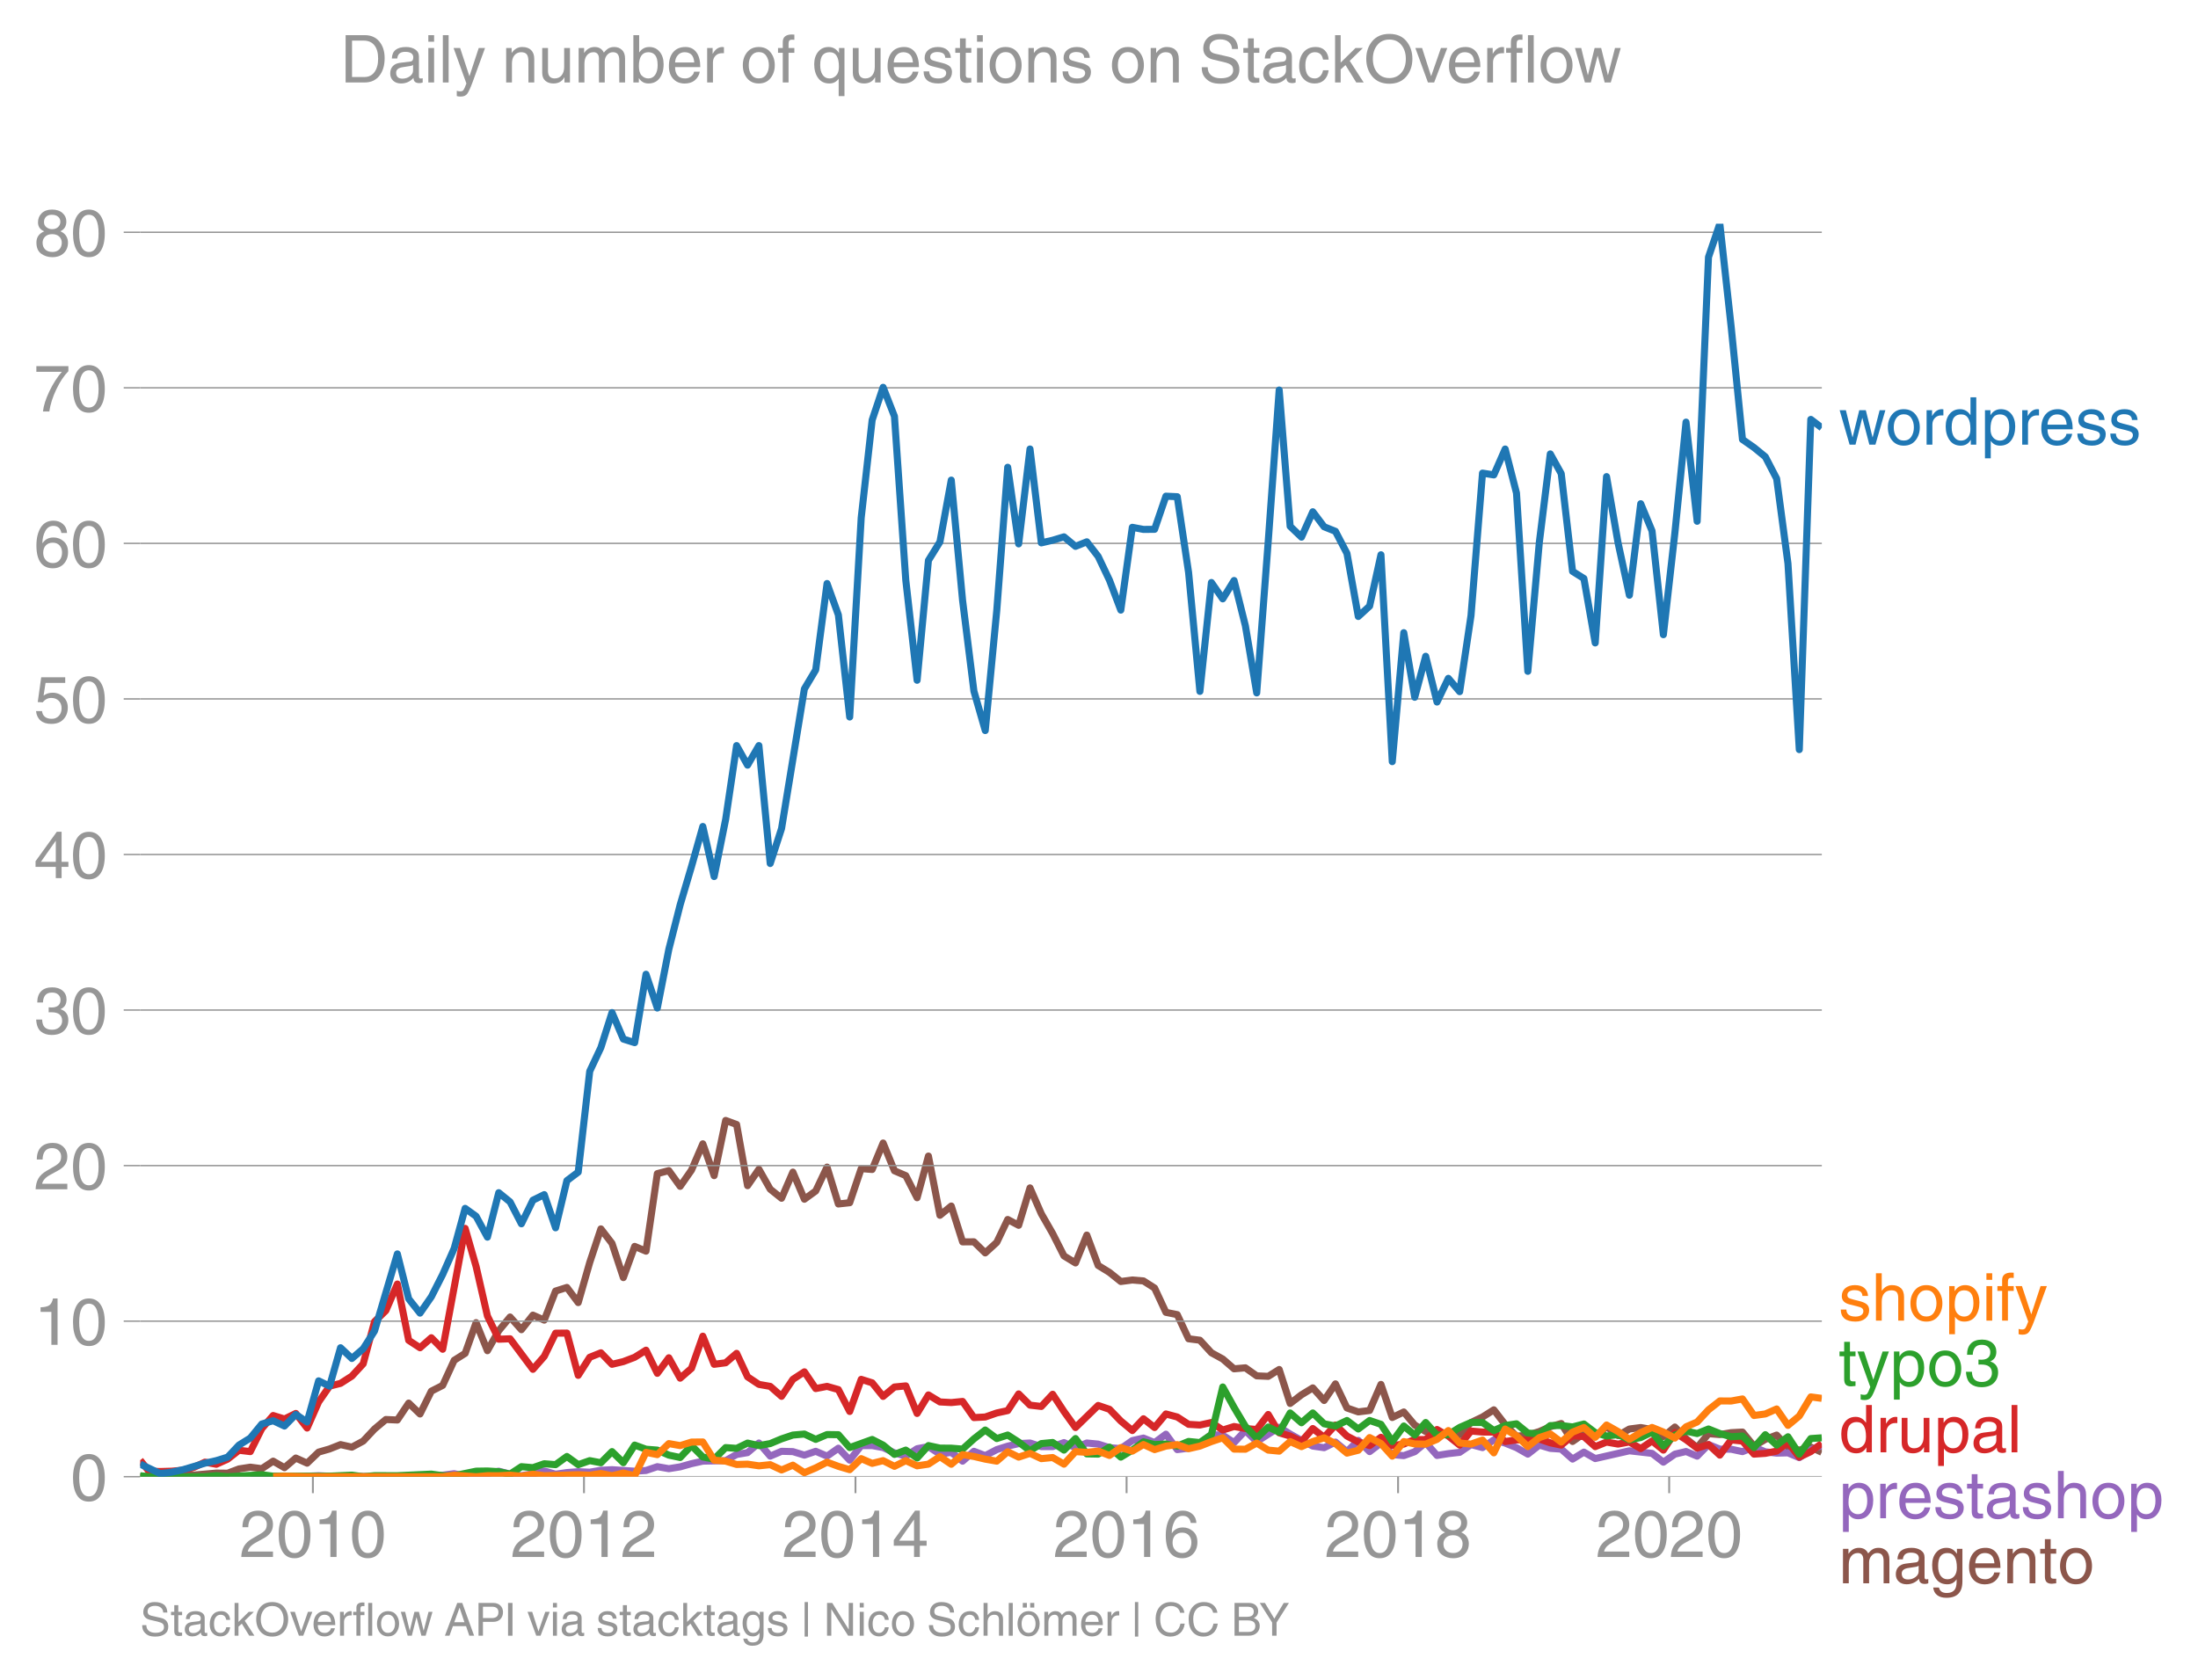 <svg height="475.651" viewBox="0 0 466.778 356.738" width="622.371" xmlns="http://www.w3.org/2000/svg" xmlns:xlink="http://www.w3.org/1999/xlink"><defs><style>*{stroke-linecap:butt;stroke-linejoin:round}</style></defs><g id="figure_1"><path d="M0 356.738h466.778V0H0z" fill="none" id="patch_1"/><g id="axes_1"><path d="M29.77 313.628h357.12V47.516H29.77z" fill="none" id="patch_2"/><path clip-path="url(#peccb201e14)" d="M29.77 313.628l1.856-.106 2.404-.004 4.85-.53 2.327.286 4.732-.417 2.405.025 2.406-.906 2.405-.373 2.445.32 2.406-1.599 2.407 1.386 2.404-2.046 2.405 1.087 2.445-2.345 2.327-.677 2.325-.921 2.407.543 2.406-1.29 2.405-2.564 2.406-2.018 2.445.107 2.405-3.596 2.407 2.317 2.404-4.85 2.406-1.225 2.445-5.329 2.326-1.469 2.325-6.524 2.407 5.958 2.406-4.252 2.405-2.906 2.406 2.692 2.445-3.09 2.405 1.058 2.408-6.174 2.403-.763 2.406 3.215 2.445-8.526 2.366-7.126 2.364 3.076 2.408 7.268 2.405-6.629 2.406 1.013 2.405-16.466 2.445-.64 2.406 3.34 2.407-3.446 2.404-5.584 2.405 6.757 2.445-11.723 2.327.86 2.325 12.994 2.407-3.492 2.405 4.238 2.406 1.93 2.405-5.553 2.445 5.755 2.406-1.745 2.407-5.076 2.404 7.83 2.405-.263 2.445-7.247 2.327.186 2.325-5.622 2.407 5.897 2.406 1.03 2.405 4.697 2.406-8.853 2.445 12.576 2.405-1.961 2.407 7.61 2.404-.011 2.406 2.355 2.445-2.238 2.326-4.86 2.325 1.236 2.407-7.946 2.406 5.495 2.405 4.196 2.406 4.756 2.445 1.492 2.405-5.918 2.408 6.451 2.403 1.478 2.406 1.932 2.445-.32 2.366.196 2.364 1.51 2.408 5.162 2.405.486 2.406 5.13 2.405.305 2.445 2.665 2.406 1.325 2.407 2.085 2.404-.213 2.405 1.705 2.445.107 2.327-1.458 2.325 7.213 2.407-1.84 2.405-1.464 2.406 2.675 2.405-3.528 2.445 5.116 2.406.835 2.407-.302 2.404-5.535 2.405 7.027 2.445-1.173 2.327 2.775 2.325 1.382 2.407.561 4.811.11 2.406-2.59 2.445-1.172 2.405-1.524 2.407 3.123 2.404 2.493 2.406-.255 2.445-.746 2.326-1.028 2.325-.677 2.407 3.808 2.406-1.677 2.405.686 2.406-2.178 2.445 1.918 2.405-1.392 2.408-.313 2.403.423 2.406 1.495 2.445-2.024 2.366 2.462 2.364 1.907 2.408-2.96 2.405.19 2.406-.41 2.405-.124 2.445 2.984 2.405-1.428 2.408-.916 2.404 2.568 2.405.629 2.445-.64 2.327 1.097h0" fill="none" stroke="#8c564b" stroke-linecap="square" stroke-width="1.5" id="line2d_1"/><g id="matplotlib.axis_1"><g id="xtick_1"><g id="line2d_2"><defs><path d="M0 0v3.5" id="meb0d2a5a56" stroke="#969696" stroke-width=".4"/></defs><use x="66.445" xlink:href="#meb0d2a5a56" y="313.628" fill="#969696" stroke="#969696" stroke-width=".4"/></g><g transform="matrix(.14 0 0 -.14 50.874 330.678)" fill="#969696" id="text_1"><defs><path d="M4.39 45.125q0 12.39 6.391 18.781 6.406 6.407 17.938 6.407 9.656 0 15.812-5.86 6.157-5.86 6.157-15.14 0-7.22-3.547-12.188-3.532-4.953-10.422-8.703l-12.11-6.64Q13.922 15.921 12.5 8.296h38.188V0H2.593q.39 9.906 4.297 16.5 3.906 6.594 12.203 11.375l12.593 7.328q5.032 2.89 7.329 5.984 2.297 3.094 2.297 8.516 0 5.375-3.766 9.031-3.75 3.672-10.156 3.672-7.078 0-10.594-4.672-3.516-4.656-3.61-12.609z" id="HelveticaWorld-Regular-50"/><path d="M42.484 34.188q0 14.109-3.734 21.156-3.734 7.062-10.969 7.062-7.078 0-10.89-7.062-3.797-7.047-3.797-21.157 0-13.671 3.75-20.937Q20.609 6 27.78 6q7.235 0 10.969 7 3.734 7.016 3.734 21.188zm9.422 0q0-17.297-6.25-26.704-6.25-9.39-17.875-9.39-12.062 0-18.062 9.734-6 9.75-6 26.36 0 17.03 6.14 26.578 6.157 9.547 17.922 9.547 11.625 0 17.875-9.5t6.25-26.626z" id="HelveticaWorld-Regular-48"/><path d="M35.89 0h-9.374v49.906H10.109v6.985q8.594.28 12.782 2.75Q27.094 62.109 29 70.313h6.89z" id="HelveticaWorld-Regular-49"/></defs><use xlink:href="#HelveticaWorld-Regular-50"/><use x="55.615" xlink:href="#HelveticaWorld-Regular-48"/><use x="111.23" xlink:href="#HelveticaWorld-Regular-49"/><use x="166.846" xlink:href="#HelveticaWorld-Regular-48"/></g></g><g id="xtick_2"><use x="124.019" xlink:href="#meb0d2a5a56" y="313.628" fill="#969696" stroke="#969696" stroke-width=".4" id="line2d_3"/><g transform="matrix(.14 0 0 -.14 108.449 330.678)" fill="#969696" id="text_2"><use xlink:href="#HelveticaWorld-Regular-50"/><use x="55.615" xlink:href="#HelveticaWorld-Regular-48"/><use x="111.23" xlink:href="#HelveticaWorld-Regular-49"/><use x="166.846" xlink:href="#HelveticaWorld-Regular-50"/></g></g><g id="xtick_3"><use x="181.673" xlink:href="#meb0d2a5a56" y="313.628" fill="#969696" stroke="#969696" stroke-width=".4" id="line2d_4"/><g transform="matrix(.14 0 0 -.14 166.102 330.678)" fill="#969696" id="text_3"><defs><path d="M10.594 24.703h22.61v31.89h-.188zM42 17.093V0h-8.797v17.094H2.484v8.593L34.72 70.314H42v-45.61h10.297v-7.61z" id="HelveticaWorld-Regular-52"/></defs><use xlink:href="#HelveticaWorld-Regular-50"/><use x="55.615" xlink:href="#HelveticaWorld-Regular-48"/><use x="111.23" xlink:href="#HelveticaWorld-Regular-49"/><use x="166.846" xlink:href="#HelveticaWorld-Regular-52"/></g></g><g id="xtick_4"><use x="239.247" xlink:href="#meb0d2a5a56" y="313.628" fill="#969696" stroke="#969696" stroke-width=".4" id="line2d_5"/><g transform="matrix(.14 0 0 -.14 223.677 330.678)" fill="#969696" id="text_4"><defs><path d="M14.11 21.578q0-6.875 4.093-11.234Q22.313 6 28.906 6q6.297 0 10.032 4.438 3.734 4.453 3.734 11.687 0 6.297-3.688 10.547-3.687 4.25-10.468 4.25-6.594 0-10.5-4.156-3.907-4.157-3.907-11.188zM41.702 51.61q-.984 5.375-3.984 8.078-3 2.72-8.125 2.72-8.11 0-12.36-7.923-4.25-7.906-4.343-18.109l.203-.188q5.61 8.641 16.687 8.641 8.844 0 15.438-5.86 6.593-5.859 6.593-16.452 0-10.5-6.25-17.47-6.25-6.952-16.843-6.952-12.219 0-18.563 8.687-6.344 8.703-6.344 25.938 0 16.593 6.485 27.093 6.5 10.5 19.484 10.5 8.407 0 14.219-5.015 5.813-5 6.297-13.688z" id="HelveticaWorld-Regular-54"/></defs><use xlink:href="#HelveticaWorld-Regular-50"/><use x="55.615" xlink:href="#HelveticaWorld-Regular-48"/><use x="111.23" xlink:href="#HelveticaWorld-Regular-49"/><use x="166.846" xlink:href="#HelveticaWorld-Regular-54"/></g></g><g id="xtick_5"><use x="296.901" xlink:href="#meb0d2a5a56" y="313.628" fill="#969696" stroke="#969696" stroke-width=".4" id="line2d_6"/><g transform="matrix(.14 0 0 -.14 281.33 330.678)" fill="#969696" id="text_5"><defs><path d="M27.594 40.578q5.422 0 8.953 3.094 3.547 3.11 3.547 8.234 0 4.594-3.407 7.547-3.39 2.953-9.687 2.953-5.61 0-8.672-3.11-3.047-3.093-3.047-7.874 0-5.125 3.813-7.984 3.812-2.86 8.5-2.86zm.093-7.562q-6.78 0-10.64-3.766-3.86-3.766-3.86-9.234 0-6.297 3.907-10.157Q21 6 28.219 6q6.406 0 10.234 3.86 3.828 3.859 3.828 10.265 0 5.469-3.828 9.172-3.828 3.719-10.766 3.719zM49.22 52.203q0-10.594-9.032-14.797 6.204-2.781 8.86-7.36 2.656-4.562 2.656-9.733 0-10.016-6.453-16.125-6.438-6.094-17.375-6.094-9.563 0-16.813 5.25-7.25 5.25-7.25 17.062 0 11.922 11.907 16.907-9.516 3.796-9.516 13.671 0 8.297 5.64 13.813 5.641 5.516 15.641 5.516 10.016 0 15.875-5.204 5.86-5.203 5.86-12.906z" id="HelveticaWorld-Regular-56"/></defs><use xlink:href="#HelveticaWorld-Regular-50"/><use x="55.615" xlink:href="#HelveticaWorld-Regular-48"/><use x="111.23" xlink:href="#HelveticaWorld-Regular-49"/><use x="166.846" xlink:href="#HelveticaWorld-Regular-56"/></g></g><g id="xtick_6"><use x="354.475" xlink:href="#meb0d2a5a56" y="313.628" fill="#969696" stroke="#969696" stroke-width=".4" id="line2d_7"/><g transform="matrix(.14 0 0 -.14 338.905 330.678)" fill="#969696" id="text_6"><use xlink:href="#HelveticaWorld-Regular-50"/><use x="55.615" xlink:href="#HelveticaWorld-Regular-48"/><use x="111.23" xlink:href="#HelveticaWorld-Regular-50"/><use x="166.846" xlink:href="#HelveticaWorld-Regular-48"/></g></g></g><g id="matplotlib.axis_2"><g id="ytick_1"><path clip-path="url(#peccb201e14)" d="M29.77 313.628h357.12" fill="none" stroke="#969696" stroke-linecap="square" stroke-width=".3" id="line2d_8"/><g id="line2d_9"><defs><path d="M0 0h-3.5" id="m0710320172" stroke="#969696" stroke-width=".3"/></defs><use x="29.771" xlink:href="#m0710320172" y="313.628" fill="#969696" stroke="#969696" stroke-width=".3"/></g><use xlink:href="#HelveticaWorld-Regular-48" transform="matrix(.14 0 0 -.14 14.985 318.653)" fill="#969696" id="text_7"/></g><g id="ytick_2"><path clip-path="url(#peccb201e14)" d="M29.77 280.59h357.12" fill="none" stroke="#969696" stroke-linecap="square" stroke-width=".3" id="line2d_10"/><use x="29.771" xlink:href="#m0710320172" y="280.591" fill="#969696" stroke="#969696" stroke-width=".3" id="line2d_11"/><g transform="matrix(.14 0 0 -.14 7.2 285.615)" fill="#969696" id="text_8"><use xlink:href="#HelveticaWorld-Regular-49"/><use x="55.615" xlink:href="#HelveticaWorld-Regular-48"/></g></g><g id="ytick_3"><path clip-path="url(#peccb201e14)" d="M29.77 247.553h357.12" fill="none" stroke="#969696" stroke-linecap="square" stroke-width=".3" id="line2d_12"/><use x="29.771" xlink:href="#m0710320172" y="247.553" fill="#969696" stroke="#969696" stroke-width=".3" id="line2d_13"/><g transform="matrix(.14 0 0 -.14 7.2 252.578)" fill="#969696" id="text_9"><use xlink:href="#HelveticaWorld-Regular-50"/><use x="55.615" xlink:href="#HelveticaWorld-Regular-48"/></g></g><g id="ytick_4"><path clip-path="url(#peccb201e14)" d="M29.77 214.516h357.12" fill="none" stroke="#969696" stroke-linecap="square" stroke-width=".3" id="line2d_14"/><use x="29.771" xlink:href="#m0710320172" y="214.516" fill="#969696" stroke="#969696" stroke-width=".3" id="line2d_15"/><g transform="matrix(.14 0 0 -.14 7.2 219.54)" fill="#969696" id="text_10"><defs><path d="M22.406 39.984q2.203-.187 4.594-.187 6.203 0 9.781 2.86 3.594 2.859 3.594 8.656 0 4.687-3.344 7.89-3.343 3.203-9.64 3.203-6.985 0-10.235-4.11-3.234-4.093-3.437-10.983h-8.64q0 10.984 5.765 16.984 5.765 6.016 16.937 6.016 9.922 0 15.828-5.11 5.907-5.094 5.907-13.39 0-10.704-9.032-14.5v-.204q11.72-4 11.72-16.406 0-9.906-6.595-16.265-6.593-6.344-18.703-6.344-9.906 0-16.312 5.203Q4.204 8.5 3.422 21.484H12.5q.203-8.109 4-11.797Q20.313 6 27.484 6q6.938 0 11.141 3.86 4.203 3.859 4.203 9.718 0 6.406-4.016 9.672-4 3.266-12.39 3.266-2 0-4.016-.094z" id="HelveticaWorld-Regular-51"/></defs><use xlink:href="#HelveticaWorld-Regular-51"/><use x="55.615" xlink:href="#HelveticaWorld-Regular-48"/></g></g><g id="ytick_5"><path clip-path="url(#peccb201e14)" d="M29.77 181.478h357.12" fill="none" stroke="#969696" stroke-linecap="square" stroke-width=".3" id="line2d_16"/><use x="29.771" xlink:href="#m0710320172" y="181.478" fill="#969696" stroke="#969696" stroke-width=".3" id="line2d_17"/><g transform="matrix(.14 0 0 -.14 7.2 186.503)" fill="#969696" id="text_11"><use xlink:href="#HelveticaWorld-Regular-52"/><use x="55.615" xlink:href="#HelveticaWorld-Regular-48"/></g></g><g id="ytick_6"><path clip-path="url(#peccb201e14)" d="M29.77 148.44h357.12" fill="none" stroke="#969696" stroke-linecap="square" stroke-width=".3" id="line2d_18"/><use x="29.771" xlink:href="#m0710320172" y="148.441" fill="#969696" stroke="#969696" stroke-width=".3" id="line2d_19"/><g transform="matrix(.14 0 0 -.14 7.2 153.465)" fill="#969696" id="text_12"><defs><path d="M14.703 40.922q5.813 4.39 13.625 4.39 9.469 0 16.281-6.296 6.813-6.297 6.813-16.22 0-10.78-6.578-17.796-6.563-7-18.422-7-10.313 0-16.266 5.047Q4.203 8.109 3.22 17.39h9.094q.671-5.672 4.437-8.672 3.766-3 10.453-3 6.485 0 10.64 4.484Q42 14.703 42 21.688q0 7.125-4.36 11.421-4.343 4.297-11.218 4.297-7.813 0-13.047-6.687l-7.563.39 5.266 37.594h36.438v-8.5H17.672z" id="HelveticaWorld-Regular-53"/></defs><use xlink:href="#HelveticaWorld-Regular-53"/><use x="55.615" xlink:href="#HelveticaWorld-Regular-48"/></g></g><g id="ytick_7"><path clip-path="url(#peccb201e14)" d="M29.77 115.403h357.12" fill="none" stroke="#969696" stroke-linecap="square" stroke-width=".3" id="line2d_20"/><use x="29.771" xlink:href="#m0710320172" y="115.403" fill="#969696" stroke="#969696" stroke-width=".3" id="line2d_21"/><g transform="matrix(.14 0 0 -.14 7.2 120.428)" fill="#969696" id="text_13"><use xlink:href="#HelveticaWorld-Regular-54"/><use x="55.615" xlink:href="#HelveticaWorld-Regular-48"/></g></g><g id="ytick_8"><path clip-path="url(#peccb201e14)" d="M29.77 82.366h357.12" fill="none" stroke="#969696" stroke-linecap="square" stroke-width=".3" id="line2d_22"/><use x="29.771" xlink:href="#m0710320172" y="82.366" fill="#969696" stroke="#969696" stroke-width=".3" id="line2d_23"/><g transform="matrix(.14 0 0 -.14 7.2 87.39)" fill="#969696" id="text_14"><defs><path d="M3.719 68.797h48.578v-7.719Q42.28 50.875 33.984 33.484 25.687 16.11 23.391 0h-9.672q1.469 13.281 9.719 30.531 8.25 17.266 18.953 29.672H3.719z" id="HelveticaWorld-Regular-55"/></defs><use xlink:href="#HelveticaWorld-Regular-55"/><use x="55.615" xlink:href="#HelveticaWorld-Regular-48"/></g></g><g id="ytick_9"><path clip-path="url(#peccb201e14)" d="M29.77 49.328h357.12" fill="none" stroke="#969696" stroke-linecap="square" stroke-width=".3" id="line2d_24"/><use x="29.771" xlink:href="#m0710320172" y="49.328" fill="#969696" stroke="#969696" stroke-width=".3" id="line2d_25"/><g transform="matrix(.14 0 0 -.14 7.2 54.353)" fill="#969696" id="text_15"><use xlink:href="#HelveticaWorld-Regular-56"/><use x="55.615" xlink:href="#HelveticaWorld-Regular-48"/></g></g></g><path clip-path="url(#peccb201e14)" d="M53.155 313.628l4.85-.11 4.812.11 4.85-.213 4.652.213 2.407-.11 4.811.11 2.406-.106 2.445.106 2.405-.22 2.407-.1 2.404.1 2.406-.1 2.445-.32 2.326.522 2.325-.095 4.813-.96 2.405.623 2.406.337 2.445-.426 2.405-.572 2.408.678 2.403-.348 2.406-.184 2.445.106 2.366-.408 2.364-.125 4.813.32 2.406-.15 2.405-.81 2.445.427 2.406-.387 2.407-.679 2.404-.533 4.85-.106 2.327-1.31 2.325-.395 2.407-2.043 2.405 2.789 2.406-1.027 2.405.068 2.445.746 2.406-.814 2.407 1.027 2.404-1.688 2.405 2.54 2.445-3.09h2.327l2.325.426 2.407 1.115 2.406.697 2.405-1.578 2.406-.447 2.445 1.598 2.405-.38 2.407 1.872 2.404-2.092 2.406.92 2.445-1.279 2.326-.734 2.325-.545 2.407-.124 2.406.764 2.405.007 2.406-.86 2.445 1.066 2.405-.977 2.408.231 2.403.76 2.406.2 2.445-1.706 2.366-.53 2.364.956 2.408-1.783 2.405 3.275 2.406-.302 2.405-1.083 2.445-1.812 2.406.142 2.407 1.563 2.404-2.554 2.405 2.341 4.772-3.041 2.325 1.443 2.407 1.35 2.405 1.207 2.406.334 2.405-1.186 2.445 2.025 2.406-2.38 2.407 2.38 2.404-1.83 2.405 2.47 2.445.212 2.327-.833 2.325-1.938 2.407 2.732 2.406-.387 2.405-.274 2.406-1.644 2.445.639 2.405-1.638 2.407.679 2.404.973 2.406 1.371 2.445-1.918 2.326.697 2.325.156 2.407 2.117 2.406-1.478 2.405 1.368 7.256-1.652 4.811.55 2.406 1.866 2.445-1.706 2.366-.558 2.364.985 2.408-2.459 2.405.967 2.406.025 2.405.508 2.445-.96 2.405 1.002 2.408.277 2.404-.057 2.405 1.016 2.445-1.705 2.327-.852h0" fill="none" stroke="#9467bd" stroke-linecap="square" stroke-width="1.5" id="line2d_26"/><path clip-path="url(#peccb201e14)" d="M29.77 310.118l1.856 2.338 2.404.071 2.405-.071 2.445-.213 2.327-.62 2.325-1.085 2.407.447 2.405-1.087 2.406-1.886 2.405.288 2.445-4.903 2.406-2.764 2.407.74 2.404-1.18 2.405 3.098 2.445-5.542 2.327-3.353 2.325-.59 2.407-1.542 2.406-2.615 2.405-8.948 2.406-2.348 2.445-5.649 2.405 11.961 2.407 1.574 2.404-2.124 2.406 2.444 4.771-25.673 2.325 8.088 2.407 10.515 2.406 4.938 2.405-.092 4.85 6.487 2.406-2.743 2.408-4.93 2.403-.025 2.406 8.977 2.445-3.837 2.366-.952 2.364 2.444 2.408-.576 2.405-.916 2.406-1.506 2.405 4.916 2.445-3.303 2.406 4.333 2.407-2.095 2.404-6.825 2.405 5.972 2.445-.32 2.327-2.002 2.325 4.986 2.407 1.606 2.405.42 2.406 2.113 2.405-3.606 2.445-1.598 2.406 3.552 2.407-.462 2.404.682 2.405 4.647 2.445-6.82 2.327.734 2.325 2.889 2.407-2 2.406-.238 2.405 5.854 2.406-3.936 2.445 1.492 2.405.131 2.407-.238 2.404 3.432 2.406-.128 2.445-.852 2.326-.507 2.325-3.543 2.407 2.387 2.406.277 2.405-2.59 2.406 3.656 2.445 3.41 4.813-4.69 2.403.818 2.406 2.487 2.445 2.025 2.366-2.5 2.364 1.86 2.408-2.88 2.405.642 2.406 1.56 2.405.145 2.445-.533 2.406 1.599 2.407-.746 2.404.416 2.405.223 2.445-3.197 2.327 3.894 2.325.689 2.407 1.144 2.405-2.743 2.406 1.862 2.405-2.608 2.445 2.345 2.406 1.254 2.407.77 2.404-1.761 2.405 1.762 2.445-.32 2.327-.978 2.325.019 2.407-2.135 2.406 1.389 2.405 1.915 2.406-2.98 2.445.212 2.405.014 2.407 2.011 2.404-.359 2.406.04 2.445-.214 2.326.796 2.325.483 2.407-1.986 2.406.174 2.405 2.139 2.406-.966 2.445.426 2.405-.451 2.408 1.41 2.403-1.63 2.406 1.95 2.445-3.73 2.366 1.518 2.364 1.786 2.408-.754 2.405 2.246 2.406-3.237 2.405.253 2.445 2.77 2.405-.16 2.408-.479 2.404-1.833 2.405 3.112 2.445-1.172 2.327-1.751h0" fill="none" stroke="#d62728" stroke-linecap="square" stroke-width="1.5" id="line2d_27"/><g transform="matrix(.14 0 0 -.14 390.462 94.436)" fill="#1f77b4" id="text_16"><defs><path d="M25.594 0h-8.985L1.516 52.297h9.468L21 11.187h.188l10.109 41.11h9.922l10.203-41.11h.187l10.594 41.11h8.703L55.812 0h-9.234L35.984 40.484h-.187z" id="HelveticaWorld-Regular-119"/><path d="M12.703 26.219q0-8.735 3.953-14.375 3.953-5.64 11.219-5.64 7.531 0 11.438 5.905 3.906 5.907 3.906 14.11 0 8.297-3.907 14.078-3.906 5.797-11.437 5.797-6.969 0-11.078-5.453-4.094-5.438-4.094-14.422zm-8.984 0q0 11.672 6.484 19.625 6.5 7.968 17.672 7.968 11.438 0 17.875-8.062 6.453-8.047 6.453-19.531 0-11.516-6.406-19.625-6.39-8.11-17.922-8.11-11.078 0-17.625 7.86-6.531 7.86-6.531 19.875z" id="HelveticaWorld-Regular-111"/><path d="M15.375 0H6.594v52.297h8.297v-8.688h.203q5.703 10.203 14.687 10.203 1.422 0 2.297-.296V44.39h-3.266q-5.906 0-9.671-4.016-3.766-4-3.766-9.953z" id="HelveticaWorld-Regular-114"/><path d="M13.094 26.313q0-9.704 3.844-14.954 3.859-5.25 10.265-5.25 6.094 0 10.188 4.485 4.109 4.5 4.109 13.094 0 11.03-3.5 16.625-3.484 5.593-10.61 5.593-6.78 0-10.546-4.453-3.75-4.437-3.75-15.14zM50.39 0h-8.297v7.172h-.203q-4.97-8.688-15.078-8.688-10.891 0-16.86 8.297Q4 15.094 4 27.688q0 11.625 5.906 18.875 5.922 7.25 15.875 7.25 9.813 0 15.625-8.891l.203.594V71.78h8.782z" id="HelveticaWorld-Regular-100"/><path d="M14.984 23.688q0-8.407 4.094-13 4.11-4.579 10.219-4.579 6.687 0 10.39 5.438 3.72 5.453 3.72 14.765 0 10.22-3.563 14.907-3.563 4.687-10.735 4.687-6.984 0-10.562-5.5-3.563-5.5-3.563-16.718zm-8.39 28.609h8.297v-7.375h.203q5.61 8.89 15.625 8.89 10.11 0 15.937-7.359 5.828-7.344 5.828-18.766 0-12.796-5.953-21Q40.578-1.515 29.5-1.515q-9.094 0-13.922 7.032h-.203v-26.22H6.594z" id="HelveticaWorld-Regular-112"/><path d="M42.484 30.328q-.687 8.485-4.5 12.031-3.797 3.547-10.109 3.547-6.39 0-10.328-4.5-3.922-4.484-4.172-11.078zm8.391-13.922q-1.453-8.11-7.953-13.422-5.719-4.5-15.047-4.593-10.984.093-17.438 7.203Q4 12.704 4 24.704q0 13.78 6.64 21.437 6.641 7.672 18.47 7.672 10.593 0 16.546-7.922 5.953-7.907 5.953-22.594H13.375q0-8.203 3.813-12.703Q21 6.109 28.608 6.109q5.375 0 9.235 3.235 3.86 3.25 4.25 7.062z" id="HelveticaWorld-Regular-101"/><path d="M36.078 37.406q-.187 4.688-3.344 6.735-3.14 2.047-9.047 2.047-4.296 0-7.359-1.907-3.047-1.89-3.047-5.468 0-2.829 1.797-4.172 1.813-1.344 7.828-2.86l8.688-2.187q7.906-2 11.297-5.11 3.406-3.093 3.406-8.656 0-7.719-5.64-12.531-5.641-4.813-15.063-4.813-11 0-16.64 4.563-5.626 4.578-5.735 13.75h8.5q.203-5.422 3.594-8.063 3.39-2.625 10.171-2.625 5.516 0 8.766 2.188 3.25 2.203 3.25 6.11 0 2.78-2.11 4.437-2.093 1.672-8.296 3.078l-10.203 2.5q-6.203 1.562-9.157 4.656-2.953 3.094-2.953 8.031 0 7.72 5.516 12.203 5.531 4.5 14.406 4.5 9.485 0 14.531-4.624 5.047-4.61 5.344-11.782z" id="HelveticaWorld-Regular-115"/></defs><use xlink:href="#HelveticaWorld-Regular-119"/><use x="70.912" xlink:href="#HelveticaWorld-Regular-111"/><use x="126.82" xlink:href="#HelveticaWorld-Regular-114"/><use x="158.389" xlink:href="#HelveticaWorld-Regular-100"/><use x="215.371" xlink:href="#HelveticaWorld-Regular-112"/><use x="271.865" xlink:href="#HelveticaWorld-Regular-114"/><use x="303.434" xlink:href="#HelveticaWorld-Regular-101"/><use x="358.854" xlink:href="#HelveticaWorld-Regular-115"/><use x="408.854" xlink:href="#HelveticaWorld-Regular-115"/></g><g transform="matrix(.14 0 0 -.14 390.462 280.472)" fill="#ff7f0e" id="text_17"><defs><path d="M49.219 0h-8.844v34.188q0 6.296-2.438 9-2.437 2.718-7.953 2.718-6.797 0-10.703-4.406-3.906-4.39-3.906-12.984V0H6.594v71.781h8.781V45.312h.203q6 8.5 15.328 8.5 8.594 0 13.453-4.5 4.86-4.484 4.86-13.718z" id="HelveticaWorld-Regular-104"/><path d="M6.594 61.813v9.968h8.781v-9.969zM15.375 0H6.594v52.297h8.781z" id="HelveticaWorld-Regular-105"/><path d="M17.188 45.016V0H8.405v45.016H1.22v7.28h7.187v8.985q0 5.907 3.578 8.703 3.594 2.813 10.032 2.813 2.203 0 3.968-.188v-7.906q-1.562.188-3.578.188-2.922 0-4.078-1.438-1.14-1.437-1.14-4.656v-6.5h8.796v-7.281z" id="HelveticaWorld-Regular-102"/><path d="M39.016 52.297h9.562L29.891.984q-.5-1.375-.985-2.593-4.25-11.329-7.328-15.547-3.078-4.235-9.953-4.235-3.61 0-5.906.782v8.015q2.484-.89 5.468-.89 3.22 0 4.704 2.03 1.5 2.032 4.421 9.938L.875 52.297h9.922L24.812 9.719H25z" id="HelveticaWorld-Regular-121"/></defs><use xlink:href="#HelveticaWorld-Regular-115"/><use x="50" xlink:href="#HelveticaWorld-Regular-104"/><use x="105.176" xlink:href="#HelveticaWorld-Regular-111"/><use x="161.084" xlink:href="#HelveticaWorld-Regular-112"/><use x="217.578" xlink:href="#HelveticaWorld-Regular-105"/><use x="239.6" xlink:href="#HelveticaWorld-Regular-102"/><use x="267.285" xlink:href="#HelveticaWorld-Regular-121"/></g><g transform="matrix(.14 0 0 -.14 390.462 294.353)" fill="#2ca02c" id="text_18"><defs><path d="M17.188 45.016V10.984q0-2 1.093-3.046 1.11-1.047 3.938-1.047h3.375V0Q20.797-.688 19-.688q-5.516 0-8.063 2.641-2.53 2.64-2.53 8.547v34.516H1.311v7.28h7.094v14.595h8.781V52.297h8.407v-7.281z" id="HelveticaWorld-Regular-116"/></defs><use xlink:href="#HelveticaWorld-Regular-116"/><use x="27.686" xlink:href="#HelveticaWorld-Regular-121"/><use x="77.295" xlink:href="#HelveticaWorld-Regular-112"/><use x="133.789" xlink:href="#HelveticaWorld-Regular-111"/><use x="189.697" xlink:href="#HelveticaWorld-Regular-51"/></g><g transform="matrix(.14 0 0 -.14 390.462 308.449)" fill="#d62728" id="text_19"><defs><path d="M6.11 52.297h8.78V17.578q0-5.765 2.61-8.625Q20.125 6.11 25 6.11q6.781 0 10.594 4.797 3.812 4.813 3.812 12.578v28.813h8.782V0H39.89v7.625l-.188.188q-4.984-9.329-16.61-9.329-7.515 0-12.25 4.094Q6.11 6.688 6.11 14.703z" id="HelveticaWorld-Regular-117"/><path d="M38.375 26.703q-.969-1.015-3.828-1.656-2.86-.625-10.672-1.656-5.766-.688-8.469-2.844-2.703-2.14-2.703-5.656 0-4.297 2.281-6.688 2.297-2.39 7.329-2.39 6.296 0 11.171 3.578 4.891 3.593 4.891 8.718zM6.203 36.375q.297 8.844 5.734 13.14 5.454 4.297 15.844 4.297 8.297 0 13.907-3.765 5.624-3.75 5.624-10.844V9.078Q47.313 6 50.094 6q1.125 0 2.89.39V0Q50.594-.984 48-.984q-4.5 0-6.703 1.921-2.188 1.938-2.281 6.047-7.516-8.5-18.891-8.5-7.422 0-11.922 4.204Q3.72 6.89 3.72 13.624q0 6.89 3.906 11.125Q11.531 29 19 29.89l15.516 1.891q4.203.64 4.203 6.203 0 4.11-3.047 6.297-3.047 2.203-9.25 2.203-5.516 0-8.485-2.437-2.953-2.438-3.53-7.672z" id="HelveticaWorld-Regular-97"/><path d="M15.375 0H6.594v71.781h8.781z" id="HelveticaWorld-Regular-108"/></defs><use xlink:href="#HelveticaWorld-Regular-100"/><use x="56.982" xlink:href="#HelveticaWorld-Regular-114"/><use x="89.551" xlink:href="#HelveticaWorld-Regular-117"/><use x="144.336" xlink:href="#HelveticaWorld-Regular-112"/><use x="200.83" xlink:href="#HelveticaWorld-Regular-97"/><use x="255.762" xlink:href="#HelveticaWorld-Regular-108"/></g><g transform="matrix(.14 0 0 -.14 390.462 322.449)" fill="#9467bd" id="text_20"><use xlink:href="#HelveticaWorld-Regular-112"/><use x="56.494" xlink:href="#HelveticaWorld-Regular-114"/><use x="88.063" xlink:href="#HelveticaWorld-Regular-101"/><use x="143.482" xlink:href="#HelveticaWorld-Regular-115"/><use x="193.482" xlink:href="#HelveticaWorld-Regular-116"/><use x="221.168" xlink:href="#HelveticaWorld-Regular-97"/><use x="276.1" xlink:href="#HelveticaWorld-Regular-115"/><use x="326.1" xlink:href="#HelveticaWorld-Regular-104"/><use x="381.275" xlink:href="#HelveticaWorld-Regular-111"/><use x="437.184" xlink:href="#HelveticaWorld-Regular-112"/></g><g transform="matrix(.14 0 0 -.14 390.462 336.265)" fill="#8c564b" id="text_21"><defs><path d="M6.594 52.297h8.297v-7.375h.203q5.906 8.89 15.812 8.89 9.813 0 13.922-8.5 3.75 4.594 7.266 6.547 3.515 1.953 8.703 1.953 6.781 0 11.484-4.453Q77 44.922 77 36.187V0h-8.781v33.797q0 6.094-2.297 9.094-2.297 3.015-7.422 3.015-5.172 0-8.75-4.203-3.563-4.203-3.563-9.812V0h-8.78v36.188q0 4.53-2.11 7.124-2.094 2.594-6.094 2.594-6.297 0-10.062-4.687-3.766-4.688-3.766-12.703V0H6.594z" id="HelveticaWorld-Regular-109"/><path d="M12.984 26.313q0-9.61 3.813-14.907Q20.609 6.11 27.094 6.11q6.312 0 10.312 4.579 4 4.593 4 13 0 11.03-3.5 16.625-3.484 5.593-10.61 5.593-7.171 0-10.75-4.765-3.562-4.766-3.562-14.828zM49.812 2.983q0-12.609-6.062-18.797-6.047-6.203-18.266-6.203-8.78 0-13.984 4.047Q6.297-13.922 5.516-6.39h8.796q.672-3.812 3.532-6.062 2.86-2.25 8.281-2.25 7.375 0 11.125 3.969 3.766 3.953 3.766 12.828v3.719h-.188q-4.937-7.329-13.922-7.329-11.187 0-17.093 8.25-5.907 8.25-5.907 20.953 0 11.625 5.953 18.875 5.97 7.25 15.829 7.25 9.906 0 15.625-8.89h.187v7.375h8.313z" id="HelveticaWorld-Regular-103"/><path d="M49.219 0h-8.844v32.172q0 7.422-2.594 10.578-2.578 3.156-8.578 3.156-5.906 0-9.875-4.5-3.953-4.484-3.953-12.89V0H6.594v52.297h8.297v-7.375h.203q6.203 8.89 15.812 8.89 8.89 0 13.594-4.718 4.719-4.703 4.719-13.5z" id="HelveticaWorld-Regular-110"/></defs><use xlink:href="#HelveticaWorld-Regular-109"/><use x="83.008" xlink:href="#HelveticaWorld-Regular-97"/><use x="137.939" xlink:href="#HelveticaWorld-Regular-103"/><use x="193.848" xlink:href="#HelveticaWorld-Regular-101"/><use x="249.268" xlink:href="#HelveticaWorld-Regular-110"/><use x="304.443" xlink:href="#HelveticaWorld-Regular-116"/><use x="332.129" xlink:href="#HelveticaWorld-Regular-111"/></g><g transform="matrix(.097 0 0 -.097 29.77 347.399)" fill="#969696" id="text_22"><defs><path d="M50.39 50.781q-.296 6.844-5.109 10.719-4.797 3.875-12.656 3.875-7.922 0-12.172-3.25-4.234-3.234-4.234-9.344 0-3.265 1.843-5.61 1.86-2.343 6.641-3.468l20.516-4.687q8.297-1.813 12.297-6.875 4.015-5.047 4.015-12.313 0-10.64-7.812-16.187-7.813-5.547-20.313-5.547-9.531 0-15.031 2.437-5.484 2.453-9.734 7.766-4.25 5.328-4.25 14.89h9.093q0-8 5.313-12.406 5.328-4.39 14.5-4.39 8.89 0 13.844 3.156 4.953 3.156 4.953 8.953 0 5.281-2.953 7.89Q46.188 29 37.594 31l-15.469 3.625q-7.719 1.75-11.531 6.125Q6.78 45.125 6.78 51.516q0 9.672 6.516 15.922 6.531 6.25 18.203 6.25 13.172 0 20.328-5.5 7.156-5.485 7.688-17.407z" id="HelveticaWorld-Regular-83"/><path d="M39.594 34.719q-1.89 11.187-12.39 11.187-6.5 0-10.454-5.203-3.953-5.203-3.953-14.484 0-10.11 3.656-15.11 3.672-5 10.64-5 4.688 0 8.11 3.438 3.422 3.437 4.39 8.953h8.5q-1.312-9.703-6.859-14.86-5.547-5.156-14.328-5.156-10.297 0-16.89 7.047-6.594 7.063-6.594 19.172 0 13.281 6.594 21.188 6.593 7.922 18.5 7.922 8.687 0 13.843-5.204 5.157-5.203 5.735-13.89z" id="HelveticaWorld-Regular-99"/><path d="M50 0H38.719L22.406 26.422l-7.312-6.594V0h-8.5v71.781h8.5v-41.61l22.5 22.126H48.78L28.813 32.813z" id="HelveticaWorld-Regular-107"/><path d="M63.922 35.89q0 12.594-6.672 20.891-6.656 8.313-18.328 8.313-11.531 0-18.266-8.313-6.734-8.297-6.734-20.89 0-12.985 6.828-21.094 6.844-8.11 18.172-8.11 11.078 0 18.031 7.907 6.969 7.922 6.969 21.297zm9.953 0q0-16.062-9.281-26.937-9.266-10.86-25.672-10.86-16.516 0-25.766 10.86-9.25 10.875-9.25 26.938 0 16.109 9.25 26.953 9.25 10.843 25.766 10.843 16.89 0 25.922-11.046 9.031-11.032 9.031-26.75z" id="HelveticaWorld-Regular-79"/><path d="M39.406 52.297h9.625L29.11 0h-9.437L.594 52.297h10.203L24.422 9.719h.187z" id="HelveticaWorld-Regular-118"/><path d="M44 29.5L33.406 61.078h-.203L21.687 29.5zm-25.297-8.594L11.188 0h-9.97l27 71.781h10.985L65.187 0H54.594l-7.078 20.906z" id="HelveticaWorld-Regular-65"/><path d="M17.828 38.625H37.11q7.282 0 10.938 3.188 3.656 3.203 3.656 9.703 0 5.812-3.516 8.89-3.515 3.078-10.687 3.078H17.828zm0-38.625H8.11v71.781h32.266q9.625 0 15.484-5.594 5.86-5.593 5.86-14.578 0-9.328-5.672-15.312-5.656-5.969-15.672-5.969H17.828z" id="HelveticaWorld-Regular-80"/><path d="M17.828 0H8.11v71.781h9.72z" id="HelveticaWorld-Regular-73"/><path d="M9.422 73.688h7.281V-1.906H9.422z" id="HelveticaWorld-Regular-124"/><path d="M55.61 71.781h9.374V0h-10.78L17.577 58.016h-.187V0H8.109v71.781h11.375l35.938-57.969h.187z" id="HelveticaWorld-Regular-78"/><path d="M12.703 26.219q0-8.735 3.953-14.375 3.953-5.64 11.219-5.64 7.531 0 11.438 5.905 3.906 5.907 3.906 14.11 0 8.297-3.907 14.078-3.906 5.797-11.437 5.797-6.969 0-11.078-5.453-4.094-5.438-4.094-14.422zm-8.984 0q0 11.672 6.484 19.625 6.5 7.968 17.672 7.968 11.438 0 17.875-8.062 6.453-8.047 6.453-19.531 0-11.516-6.406-19.625-6.39-8.11-17.922-8.11-11.078 0-17.625 7.86-6.531 7.86-6.531 19.875zm36.734 35.406H31.47v10.156h8.984zm-16.219 0H15.25v10.156h8.984z" id="HelveticaWorld-Regular-246"/><path d="M58.016 50.203q-1.625 7.313-6.782 11.094-5.14 3.797-13.343 3.797-10.594 0-17.047-7.703-6.438-7.688-6.438-20.766 0-15.14 6.094-22.547 6.11-7.39 17.688-7.39 7.609 0 13.093 5.046 5.5 5.063 7.407 14.688h9.421Q66.22 12.594 57.625 5.344t-20.906-7.25q-14.703 0-23.516 10.11Q4.391 18.311 4.391 36.28q0 17.328 9.203 27.36 9.203 10.047 24.297 10.047 12.5 0 20.265-6.454 7.766-6.437 9.235-17.03z" id="HelveticaWorld-Regular-67"/><path d="M8.11 71.781h31.484q9.281 0 14.797-5.031 5.515-5.031 5.515-13.031 0-4.844-2.422-8.828-2.406-3.97-7.187-6.172 6.687-2.532 9.828-6.735 3.156-4.203 3.156-10.797 0-9.265-6.687-15.234Q49.906 0 38.922 0H8.109zm9.562-63.484h20.703q7.625 0 11.422 3.531 3.812 3.547 3.812 9.563 0 6.093-4.25 9.093Q45.125 33.5 36.812 33.5h-19.14zm0 33.11h17.625q7.719 0 11.312 2.796 3.594 2.813 3.594 8.781 0 5.125-3.406 7.813-3.39 2.687-11.39 2.687H17.671z" id="HelveticaWorld-Regular-66"/><path d="M37.313 0h-9.72v28.906L.485 71.781h11.329l20.609-34.469 20.562 34.47h11.422L37.312 28.905z" id="HelveticaWorld-Regular-89"/></defs><use xlink:href="#HelveticaWorld-Regular-83"/><use x="66.211" xlink:href="#HelveticaWorld-Regular-116"/><use x="93.896" xlink:href="#HelveticaWorld-Regular-97"/><use x="148.828" xlink:href="#HelveticaWorld-Regular-99"/><use x="200.098" xlink:href="#HelveticaWorld-Regular-107"/><use x="250.098" xlink:href="#HelveticaWorld-Regular-79"/><use x="327.881" xlink:href="#HelveticaWorld-Regular-118"/><use x="375.49" xlink:href="#HelveticaWorld-Regular-101"/><use x="430.91" xlink:href="#HelveticaWorld-Regular-114"/><use x="464.979" xlink:href="#HelveticaWorld-Regular-102"/><use x="492.664" xlink:href="#HelveticaWorld-Regular-108"/><use x="514.686" xlink:href="#HelveticaWorld-Regular-111"/><use x="569.094" xlink:href="#HelveticaWorld-Regular-119"/><use x="641.506" xlink:href="#HelveticaWorld-Regular-32"/><use x="665.92" xlink:href="#HelveticaWorld-Regular-65"/><use x="732.619" xlink:href="#HelveticaWorld-Regular-80"/><use x="797.268" xlink:href="#HelveticaWorld-Regular-73"/><use x="823.049" xlink:href="#HelveticaWorld-Regular-32"/><use x="847.463" xlink:href="#HelveticaWorld-Regular-118"/><use x="897.072" xlink:href="#HelveticaWorld-Regular-105"/><use x="919.094" xlink:href="#HelveticaWorld-Regular-97"/><use x="974.025" xlink:href="#HelveticaWorld-Regular-32"/><use x="998.439" xlink:href="#HelveticaWorld-Regular-115"/><use x="1048.439" xlink:href="#HelveticaWorld-Regular-116"/><use x="1076.125" xlink:href="#HelveticaWorld-Regular-97"/><use x="1131.057" xlink:href="#HelveticaWorld-Regular-99"/><use x="1182.326" xlink:href="#HelveticaWorld-Regular-107"/><use x="1232.326" xlink:href="#HelveticaWorld-Regular-116"/><use x="1260.012" xlink:href="#HelveticaWorld-Regular-97"/><use x="1314.943" xlink:href="#HelveticaWorld-Regular-103"/><use x="1370.852" xlink:href="#HelveticaWorld-Regular-115"/><use x="1420.852" xlink:href="#HelveticaWorld-Regular-32"/><use x="1445.266" xlink:href="#HelveticaWorld-Regular-124"/><use x="1471.242" xlink:href="#HelveticaWorld-Regular-32"/><use x="1495.656" xlink:href="#HelveticaWorld-Regular-78"/><use x="1568.752" xlink:href="#HelveticaWorld-Regular-105"/><use x="1590.773" xlink:href="#HelveticaWorld-Regular-99"/><use x="1642.043" xlink:href="#HelveticaWorld-Regular-111"/><use x="1697.951" xlink:href="#HelveticaWorld-Regular-32"/><use x="1722.365" xlink:href="#HelveticaWorld-Regular-83"/><use x="1788.576" xlink:href="#HelveticaWorld-Regular-99"/><use x="1839.846" xlink:href="#HelveticaWorld-Regular-104"/><use x="1895.021" xlink:href="#HelveticaWorld-Regular-108"/><use x="1917.043" xlink:href="#HelveticaWorld-Regular-246"/><use x="1972.951" xlink:href="#HelveticaWorld-Regular-109"/><use x="2055.959" xlink:href="#HelveticaWorld-Regular-101"/><use x="2111.379" xlink:href="#HelveticaWorld-Regular-114"/><use x="2143.947" xlink:href="#HelveticaWorld-Regular-32"/><use x="2168.361" xlink:href="#HelveticaWorld-Regular-124"/><use x="2194.338" xlink:href="#HelveticaWorld-Regular-32"/><use x="2218.752" xlink:href="#HelveticaWorld-Regular-67"/><use x="2291.066" xlink:href="#HelveticaWorld-Regular-67"/><use x="2363.381" xlink:href="#HelveticaWorld-Regular-32"/><use x="2387.795" xlink:href="#HelveticaWorld-Regular-66"/><use x="2450.607" xlink:href="#HelveticaWorld-Regular-89"/></g><g transform="matrix(.14 0 0 -.14 72.264 17.516)" fill="#969696" id="text_23"><defs><path d="M17.828 8.297h18.797q9.766 0 15.281 7.5 5.516 7.5 5.516 20.484 0 12.844-5.563 19.969-5.562 7.125-16.062 7.234H17.828zM8.11 71.78h29.094q14.11 0 22.094-9.703 7.984-9.687 7.984-25.156 0-16.61-7.984-26.766Q51.313 0 36.813 0H8.108z" id="HelveticaWorld-Regular-68"/><path d="M43.406 26.313q0 10.5-3.718 15.046-3.704 4.547-10.579 4.547-6.984-.11-10.562-5.453Q14.984 35.11 14.984 25q0-10.297 4.297-14.594Q23.578 6.11 29.297 6.11q6.5 0 10.297 5.344 3.812 5.344 3.812 14.86zM6.594 0v71.781h8.781V45.703h.203q5.61 8.11 15.14 8.11 9.766 0 15.766-7.25t6-18.876q0-13.093-6.062-21.156Q40.375-1.516 29.5-1.516q-9.578 0-14.406 8.016h-.203V0z" id="HelveticaWorld-Regular-98"/><path d="M41.5 23.688q0 11.125-3.5 16.671-3.484 5.547-10.61 5.547-6.874 0-10.593-4.5-3.703-4.484-3.703-15.093 0-9.422 3.75-14.813 3.765-5.39 10.36-5.39 5.812 0 10.046 4.39 4.25 4.39 4.25 13.188zm8.406-44.391H41.11V5.516h-.187Q35.89-1.516 27-1.516q-10.984 0-17 8.157-6 8.156-6 21.047 0 11.421 5.906 18.765 5.922 7.36 15.875 7.36 9.907 0 15.625-8.891h.203v7.375h8.297z" id="HelveticaWorld-Regular-113"/></defs><use xlink:href="#HelveticaWorld-Regular-68"/><use x="72.021" xlink:href="#HelveticaWorld-Regular-97"/><use x="126.953" xlink:href="#HelveticaWorld-Regular-105"/><use x="148.975" xlink:href="#HelveticaWorld-Regular-108"/><use x="170.996" xlink:href="#HelveticaWorld-Regular-121"/><use x="220.605" xlink:href="#HelveticaWorld-Regular-32"/><use x="245.02" xlink:href="#HelveticaWorld-Regular-110"/><use x="300.195" xlink:href="#HelveticaWorld-Regular-117"/><use x="354.98" xlink:href="#HelveticaWorld-Regular-109"/><use x="437.988" xlink:href="#HelveticaWorld-Regular-98"/><use x="494.482" xlink:href="#HelveticaWorld-Regular-101"/><use x="549.902" xlink:href="#HelveticaWorld-Regular-114"/><use x="582.471" xlink:href="#HelveticaWorld-Regular-32"/><use x="606.885" xlink:href="#HelveticaWorld-Regular-111"/><use x="662.793" xlink:href="#HelveticaWorld-Regular-102"/><use x="690.479" xlink:href="#HelveticaWorld-Regular-32"/><use x="714.893" xlink:href="#HelveticaWorld-Regular-113"/><use x="771.387" xlink:href="#HelveticaWorld-Regular-117"/><use x="826.172" xlink:href="#HelveticaWorld-Regular-101"/><use x="881.592" xlink:href="#HelveticaWorld-Regular-115"/><use x="931.592" xlink:href="#HelveticaWorld-Regular-116"/><use x="959.277" xlink:href="#HelveticaWorld-Regular-105"/><use x="981.299" xlink:href="#HelveticaWorld-Regular-111"/><use x="1037.207" xlink:href="#HelveticaWorld-Regular-110"/><use x="1092.383" xlink:href="#HelveticaWorld-Regular-115"/><use x="1142.383" xlink:href="#HelveticaWorld-Regular-32"/><use x="1166.797" xlink:href="#HelveticaWorld-Regular-111"/><use x="1222.705" xlink:href="#HelveticaWorld-Regular-110"/><use x="1277.881" xlink:href="#HelveticaWorld-Regular-32"/><use x="1302.295" xlink:href="#HelveticaWorld-Regular-83"/><use x="1368.506" xlink:href="#HelveticaWorld-Regular-116"/><use x="1396.191" xlink:href="#HelveticaWorld-Regular-97"/><use x="1451.123" xlink:href="#HelveticaWorld-Regular-99"/><use x="1502.393" xlink:href="#HelveticaWorld-Regular-107"/><use x="1552.393" xlink:href="#HelveticaWorld-Regular-79"/><use x="1630.176" xlink:href="#HelveticaWorld-Regular-118"/><use x="1677.785" xlink:href="#HelveticaWorld-Regular-101"/><use x="1733.205" xlink:href="#HelveticaWorld-Regular-114"/><use x="1767.273" xlink:href="#HelveticaWorld-Regular-102"/><use x="1794.959" xlink:href="#HelveticaWorld-Regular-108"/><use x="1816.98" xlink:href="#HelveticaWorld-Regular-111"/><use x="1871.389" xlink:href="#HelveticaWorld-Regular-119"/></g><path clip-path="url(#peccb201e14)" d="M29.77 313.422l1.856.206 2.404-.11 2.405.11h7.097l2.407-.22 2.405.22 7.256-.426 2.406.316 11.988-.008 4.732-.212 2.406.33 2.405-.22 4.85.007 7.217-.337 2.406.337h2.445l4.651-.96 2.407-.038 2.406.146 2.405.515 2.406-1.581 2.445.213 2.405-.835 2.408.196 2.403-1.738 2.406 1.738 2.445-.853 2.366.448 2.364-2.366 2.408 2.355 2.405-3.74 2.406.877 2.405.188 2.445 1.066 2.406.508 2.407-2.533 2.404 2.422 2.405.455 2.445-2.451 2.327.164 2.325-1.123 2.407.533 2.405-.427 2.406-1.005 2.405-.806 2.445-.213 2.406 1.13 2.407-1.024 2.404.032 2.405 2.739 4.772-1.724 2.325 1.191 2.407 1.979 2.406-.913 2.405 1.684 2.406-2.643 2.445.533 2.405.017 2.407.196 2.404-2.178 2.406-1.872 2.445 1.812 2.326-.75 2.325 1.496 2.407 1.847 2.406-1.528 2.405-.234 2.406 1.62 2.445-2.451 2.405 3.254 2.408.05 2.403-1.482 2.406 2.12 2.445-1.491 2.366-1.757 2.364.585 2.408-.118 2.405.437 2.406-.987 2.405.241 2.445-1.705 2.406-10.1 2.407 4.345 2.404 4.025 2.405 2.476 2.445-2.344 2.327 1.111 2.325-4.095 2.407 2.081 2.405-2.081 2.406 2.301 2.405.47 2.445-1.173 2.406 1.805 2.407-1.805 2.404.814 2.405 3.662 2.445-3.304 2.327 1.915 2.325-2.66 2.407 2.7 2.406-.143 2.405-1.51 2.406-1.048h2.445l2.405 1.71 2.407-1.07 2.404-.363 2.406 1.961 2.445.214 2.326-1.797 2.325-.015 2.407.298 2.406-.618 2.405 1.83 2.406.728 2.445-.32 2.405 1.133 2.408-.493 2.403-1.159 2.406 2.97 2.445-2.344 2.366-.838 2.364.518 2.408-.966 2.405.966 2.406.686 2.405-.153 2.445 2.451 2.405-2.739 2.408 2.206 2.404-1.765 2.405 3.683 2.445-3.303 2.327-.16h0" fill="none" stroke="#2ca02c" stroke-linecap="square" stroke-width="1.5" id="line2d_28"/><path clip-path="url(#peccb201e14)" d="M58.006 313.628l2.407-.106 4.81.106H94.01l2.445-.32 4.651.32 2.407-.22 2.406.007 2.405-.117 2.406.224 2.445-.427 2.405.313 7.217-.206 2.445.107 2.366-.364 2.364.47 2.408-.558 2.405.558 2.406-4.963 2.405.487 2.445-2.345 2.406.427 2.407-.746 2.404-.025 2.405 3.861 2.445.213 2.327.708 2.325-.068 2.407.352 2.405-.245 2.406 1.126 2.405-1.02 2.445 1.599 2.406-1.02 2.407-1.218 2.404.888 2.405.71 2.445-2.344 2.327 1.004 2.325-.578 2.407 1.208 2.406-1.208 2.405 1.098 2.406-.352 2.445-1.599 2.405 1.62 2.407-2.046 2.404.394 2.406.565 2.445.426 2.326-2.005 2.325 1.153 2.407-.8 2.406 1.12 2.405-.238 2.406 1.41 2.445-2.664 2.405.152 2.408-.259 2.403.92 2.406-1.666 2.445.746 2.366-1.4 2.364 1.08 2.408-.742 2.405-.323 2.406.873 2.405-.554 2.445-.959 2.406-.8 2.407 2.399 2.404.025 2.405-1.304 2.445 1.492 2.327.22 2.325-2.032 2.407 1.073 2.405-1.073 2.406-.8 2.405 1.226 2.445 2.025 2.406-.607 2.407-2.696 2.404 1.264 2.405 2.679 2.445-3.09 2.327.498 2.325.034 2.407-1.002 2.406-1.875 2.405 2.646 2.406.231 2.445-.853 2.405 2.714 2.407-5.058 2.404 1.424 2.406 2.306 2.445-1.918 2.326-.773 2.325 1.732 2.407-2.118 2.406-.973 2.405 2.075 2.406-2.608 2.445 1.386 2.405 1.662 2.408-1.45 2.403-1.083 2.406.977 2.445 1.28 2.366-2.39 2.364-1.021 2.408-2.59 2.405-1.886 2.406.014 2.405-.44 2.445 3.516 2.405-.323 2.408-1.062 2.404 3.485 2.405-1.993 2.445-4.05 2.327.308h0" fill="none" stroke="#ff7f0e" stroke-linecap="square" stroke-width="1.5" id="line2d_29"/><path clip-path="url(#peccb201e14)" d="M29.77 310.944l4.26 2.023 2.405-.298 2.445-.533 4.652-1.385 2.407-.537 2.405-.742 2.406-2.561 2.405-1.489 2.445-2.984 2.406-.703 2.407 1.13 2.404-2.452 2.405 1.599 2.445-8.74 2.327 1.124 2.325-8.157 2.407 2.28 2.406-2.067 2.405-3.769 4.85-16.373 2.406 9.545 2.407 3.03 2.404-3.47 2.406-4.736 2.445-5.541 2.326-8.5 2.325 1.679 2.407 4.433 2.406-9.442 2.405 1.954 2.406 4.654 2.445-5.01 2.405-1.186 2.408 7.048 2.403-10.021 2.406-1.808 2.445-21.421 2.366-5.028 2.364-7.441 2.408 5.634 2.405.76 2.406-14.526 2.405 7.172 2.445-12.469 2.406-9.46 2.407-8.124 2.404-8.505 2.405 10.636 2.445-12.149 2.327-15.666 2.325 4.156 2.407-4.156 2.405 25.044 2.406-7.424 4.85-29.663 2.406-4.035 2.407-18.345 2.404 6.671 2.405 21.677 2.445-42.31 2.327-20.758 2.325-6.95 2.407 6.163 2.406 34.76 2.405 21.294 2.406-25.45 2.445-3.943 2.405-13.115 2.407 25.584 2.404 19.237 2.406 8.366 2.445-25.471 2.326-30.446 2.325 16.272 2.407-20.15 2.406 19.936 2.405-.554 2.406-.724 2.445 2.024 2.405-.97 2.408 3.102 2.403 5.048 2.406 6.355 2.445-17.584 2.366.448 2.364-.022 2.408-7.037 2.405.11 2.406 16.078 2.405 25.272 2.445-23.126 2.406 3.47 2.407-3.897 2.404 9.624 2.405 14.249 2.445-32.185 2.327-32.14 2.325 28.943 2.407 2.302 2.405-5.393 2.406 3.19 2.405.966 2.445 4.69 2.406 13.396 2.407-2.206 2.404-10.9 2.405 43.937 2.445-27.389 2.327 13.714 2.325-8.705 2.407 9.72 2.406-5.03 2.405 2.827 2.406-16.15 2.445-30.266 2.405.384 2.407-5.5 2.404 9.354 2.406 37.858 2.445-27.39 2.326-18.783 2.325 4.183 2.407 20.76 2.406 1.514 2.405 13.684 2.406-35.318 2.445 14.067 2.405 11.12 2.408-19.432 2.403 5.776 2.406 22.04 2.445-21.635 2.366-23.508 2.364 21.057 2.408-56.1 2.405-7.098 2.406 21.855 2.405 23.972 2.445 1.705 2.405 1.964 2.408 4.643 2.404 18.043 2.405 39.506 2.445-70.124 2.327 1.78h0" fill="none" stroke="#1f77b4" stroke-linecap="square" stroke-width="1.5" id="line2d_30"/></g></g><defs><clipPath id="peccb201e14"><path d="M29.771 47.516h357.12v266.112H29.771z"/></clipPath></defs></svg>